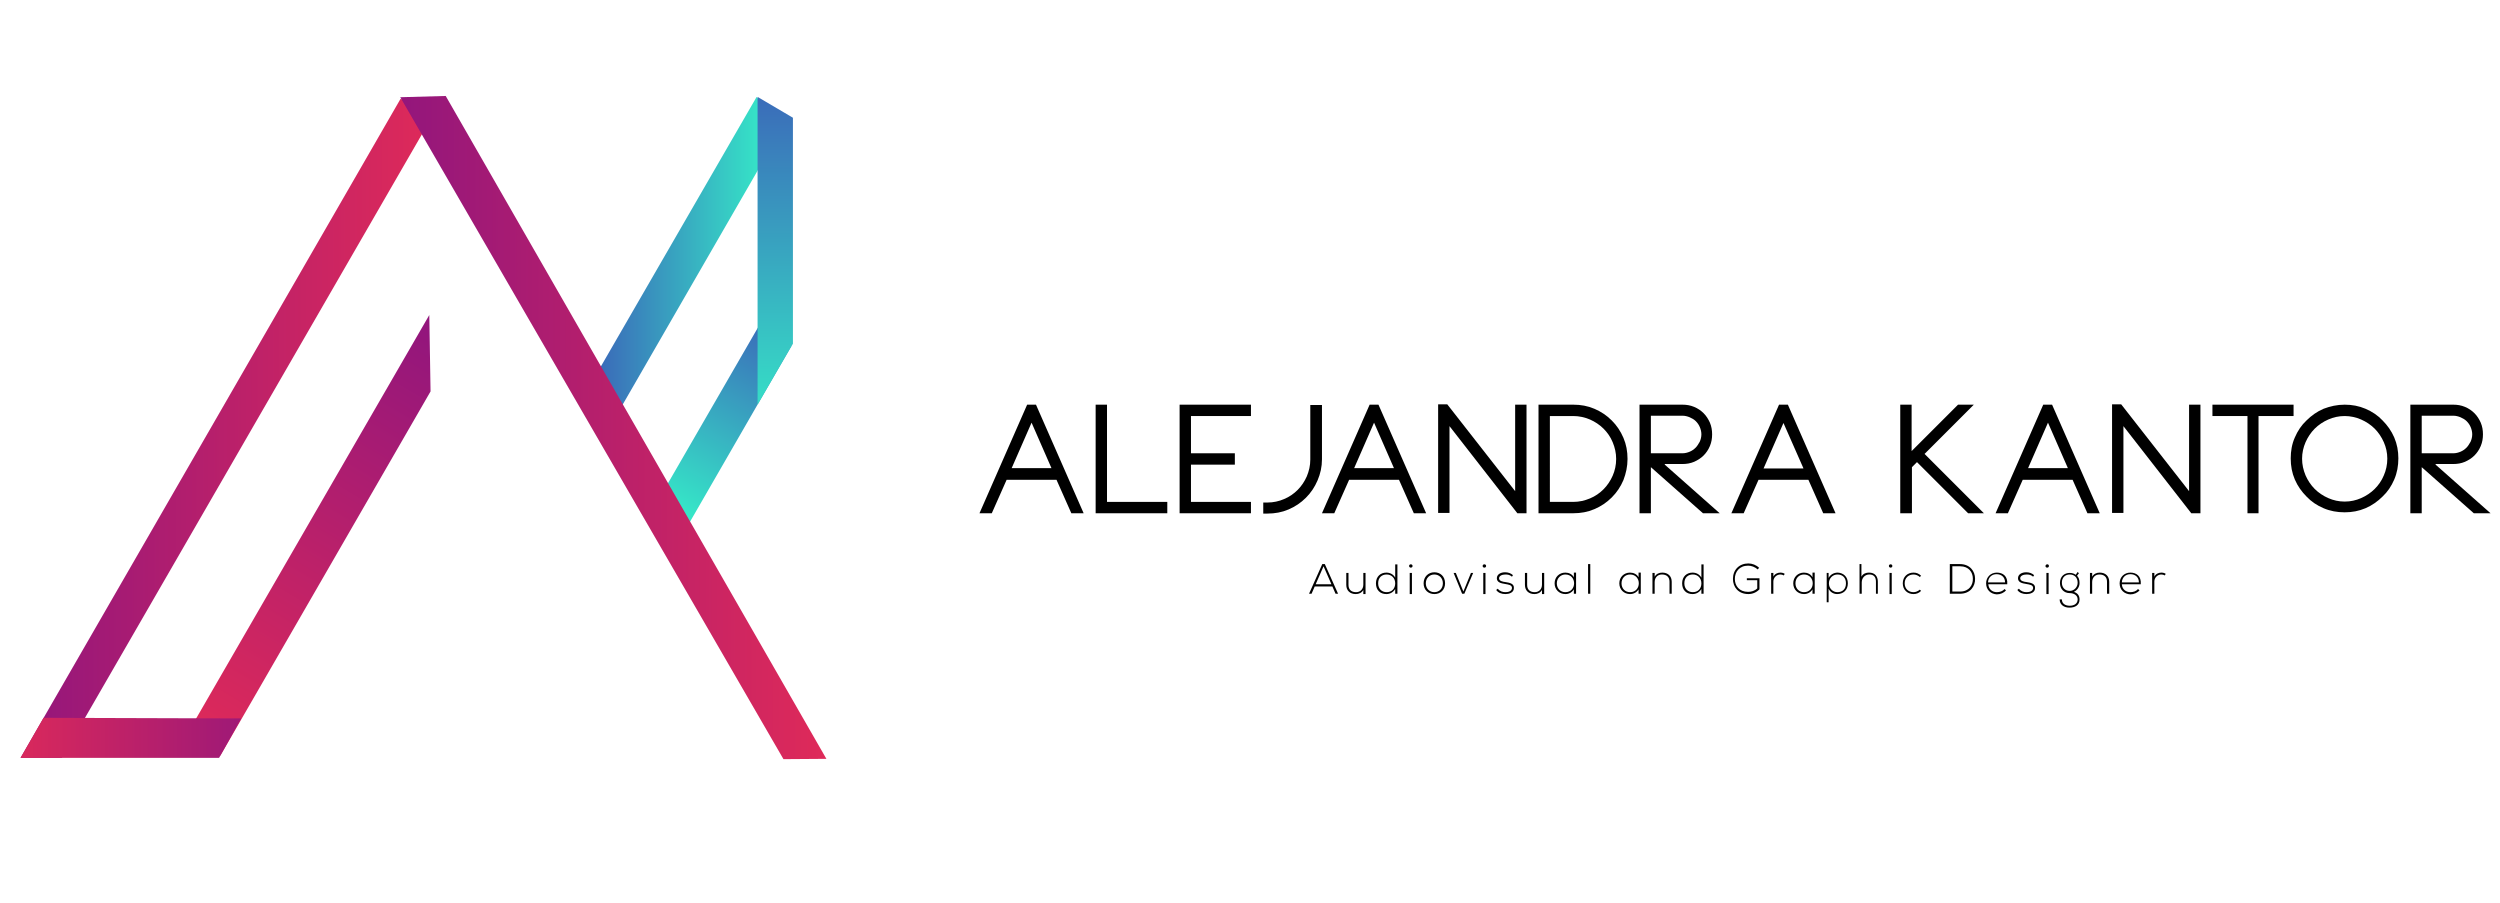 <?xml version="1.0" encoding="utf-8"?>
<!-- Generator: Adobe Illustrator 21.1.0, SVG Export Plug-In . SVG Version: 6.00 Build 0)  -->
<svg version="1.1" id="Capa_1" xmlns="http://www.w3.org/2000/svg" xmlns:xlink="http://www.w3.org/1999/xlink" x="0px" y="0px"
	 viewBox="0 0 792 286" style="enable-background:new 0 0 792 286;" xml:space="preserve">
<style type="text/css">
	.st0{fill:none;stroke:#000000;stroke-width:10;stroke-miterlimit:10;}
	.st1{fill:url(#SVGID_1_);}
	.st2{fill:url(#SVGID_2_);}
	.st3{fill:url(#SVGID_3_);}
	.st4{fill:url(#SVGID_4_);}
	.st5{fill:url(#SVGID_5_);}
	.st6{fill:url(#SVGID_6_);}
	.st7{fill:url(#SVGID_7_);}
</style>
<path class="st0" d="M900.6-296.8"/>
<g>
	<linearGradient id="SVGID_1_" gradientUnits="userSpaceOnUse" x1="6.496" y1="135.721" x2="137.463" y2="135.721">
		<stop  offset="0" style="stop-color:#93167C"/>
		<stop  offset="1" style="stop-color:#DF2A59"/>
	</linearGradient>
	<polygon class="st1" points="6.5,240.1 19.6,240.1 137.5,35.9 126.9,31.3 	"/>
	<linearGradient id="SVGID_2_" gradientUnits="userSpaceOnUse" x1="185.932" y1="82.352" x2="247.593" y2="82.352">
		<stop  offset="0" style="stop-color:#3B61B8"/>
		<stop  offset="1" style="stop-color:#35F4C9"/>
	</linearGradient>
	<polygon class="st2" points="185.9,123.8 193.9,134 247.6,40.9 239.7,30.7 	"/>
	<linearGradient id="SVGID_3_" gradientUnits="userSpaceOnUse" x1="248.361" y1="99.988" x2="211.263" y2="167.487">
		<stop  offset="0" style="stop-color:#3B61B8"/>
		<stop  offset="1" style="stop-color:#35F4C9"/>
	</linearGradient>
	<polygon class="st3" points="208.2,159 218.3,165.8 250.7,109.6 241.2,101.9 	"/>
	<linearGradient id="SVGID_4_" gradientUnits="userSpaceOnUse" x1="139.473" y1="107.746" x2="63.299" y2="236.54">
		<stop  offset="0" style="stop-color:#93167C"/>
		<stop  offset="1" style="stop-color:#DF2A59"/>
	</linearGradient>
	<polygon class="st4" points="60.7,230.1 69.8,239.4 136.4,124 136,99.8 	"/>
	<linearGradient id="SVGID_5_" gradientUnits="userSpaceOnUse" x1="245.599" y1="21.264" x2="245.599" y2="147.54">
		<stop  offset="0" style="stop-color:#3B61B8"/>
		<stop  offset="1" style="stop-color:#35F4C9"/>
	</linearGradient>
	<polygon class="st5" points="251.2,108.9 240,128.2 240,30.7 251.2,37.3 	"/>
	<linearGradient id="SVGID_6_" gradientUnits="userSpaceOnUse" x1="90.225" y1="233.736" x2="-0.884" y2="233.736">
		<stop  offset="0" style="stop-color:#93167C"/>
		<stop  offset="1" style="stop-color:#DF2A59"/>
	</linearGradient>
	<polygon class="st6" points="69.4,240.1 76.4,227.6 13.8,227.4 6.5,240.1 	"/>
	<linearGradient id="SVGID_7_" gradientUnits="userSpaceOnUse" x1="126.808" y1="135.456" x2="261.836" y2="135.456">
		<stop  offset="0" style="stop-color:#93167C"/>
		<stop  offset="1" style="stop-color:#DF2A59"/>
	</linearGradient>
	<polygon class="st7" points="261.8,240.4 248.2,240.5 126.8,30.8 141.2,30.4 	"/>
</g>
<g>
	<path d="M328.2,128.2l15.1,34.4h-3.9l-4.7-10.6h-15.8l-4.7,10.6h-3.9l15.1-34.4H328.2z M333.1,148.3l-6.3-14.4l-6.3,14.4H333.1z"/>
	<path d="M369.8,159v3.6h-22.7v-34.4h3.6V159H369.8z"/>
	<path d="M373.7,128.2h22.6v3.6h-19v11.8h13.9v3.6h-13.9V159h19v3.6h-22.6V128.2z"/>
	<path d="M418.8,128.2v17.3c0,2.4-0.5,4.6-1.4,6.7c-0.9,2.1-2.1,3.9-3.7,5.5c-1.6,1.6-3.4,2.8-5.5,3.7c-2.1,0.9-4.3,1.3-6.7,1.3
		h-1.3v-3.5h1.3c1.9,0,3.7-0.4,5.3-1.1c1.7-0.7,3.1-1.7,4.3-2.9c1.2-1.2,2.2-2.7,2.9-4.3c0.7-1.7,1.1-3.4,1.1-5.3v-17.3H418.8z"/>
	<path d="M436.7,128.2l15.1,34.4h-3.9l-4.7-10.6h-15.8l-4.7,10.6h-3.9l15.1-34.4H436.7z M441.6,148.3l-6.3-14.4l-6.3,14.4H441.6z"/>
	<path d="M480,128.2h3.6v34.4h-2.9L459.2,135v27.5h-3.6v-34.4h2.9l21.5,27.5V128.2z"/>
	<path d="M505.1,129.5c2.1,0.9,3.9,2.1,5.5,3.7c1.6,1.6,2.8,3.4,3.7,5.5c0.9,2.1,1.3,4.3,1.3,6.7c0,2.4-0.5,4.6-1.3,6.7
		c-0.9,2.1-2.1,3.9-3.7,5.5c-1.6,1.6-3.4,2.8-5.5,3.7c-2.1,0.9-4.3,1.3-6.7,1.3h-11v-34.4h11C500.8,128.2,503,128.6,505.1,129.5z
		 M503.7,157.9c1.7-0.7,3.1-1.7,4.3-2.9c1.2-1.2,2.2-2.7,2.9-4.3c0.7-1.6,1.1-3.4,1.1-5.3c0-1.9-0.4-3.6-1.1-5.3
		c-0.7-1.7-1.7-3.1-2.9-4.3c-1.2-1.2-2.7-2.2-4.3-2.9c-1.7-0.7-3.4-1.1-5.3-1.1h-7.4V159h7.4C500.3,159,502,158.6,503.7,157.9z"/>
	<path d="M527.4,147.2l17.4,15.4h-5.3L523,148v14.6h-3.6v-34.4h13.6c1.3,0,2.5,0.2,3.7,0.7c1.2,0.5,2.2,1.2,3,2c0.9,0.9,1.5,1.9,2,3
		c0.5,1.2,0.7,2.4,0.7,3.7c0,1.3-0.2,2.5-0.7,3.7c-0.5,1.2-1.2,2.2-2,3c-0.9,0.9-1.9,1.5-3,2c-1.2,0.5-2.4,0.7-3.7,0.7H527.4z
		 M523,143.6h10c0.8,0,1.6-0.2,2.3-0.5c0.7-0.3,1.3-0.7,1.9-1.3c0.5-0.5,0.9-1.2,1.3-1.9c0.3-0.7,0.5-1.5,0.5-2.3
		c0-0.8-0.2-1.6-0.5-2.3c-0.3-0.7-0.7-1.3-1.3-1.9c-0.5-0.5-1.2-0.9-1.9-1.2c-0.7-0.3-1.5-0.5-2.3-0.5h-10V143.6z"/>
	<path d="M566.4,128.2l15.1,34.4h-3.9l-4.7-10.6h-15.8l-4.7,10.6h-3.9l15.1-34.4H566.4z M571.3,148.3L565,134l-6.3,14.4H571.3z"/>
	<path d="M628.5,162.6h-5l-16.2-16.2l-1.6,1.6v14.6H602v-34.4h3.6v14.7l14.7-14.7h5l-15.6,15.6L628.5,162.6z"/>
	<path d="M650.1,128.2l15.1,34.4h-3.9l-4.7-10.6h-15.8l-4.7,10.6h-3.9l15.1-34.4H650.1z M655.1,148.3l-6.3-14.4l-6.3,14.4H655.1z"/>
	<path d="M693.5,128.2h3.6v34.4h-2.9L672.7,135v27.5h-3.6v-34.4h2.9l21.5,27.5V128.2z"/>
	<path d="M700.9,128.2h25.7v3.6h-11.1v30.8H712v-30.8h-11.1V128.2z"/>
	<path d="M742.8,128.2c2.3,0,4.5,0.4,6.6,1.3c2.1,0.9,3.9,2.1,5.4,3.7c1.5,1.5,2.8,3.3,3.7,5.4c0.9,2.1,1.3,4.3,1.3,6.6
		c0,2.4-0.4,4.6-1.3,6.7c-0.9,2.1-2.1,3.9-3.7,5.4c-1.5,1.5-3.3,2.8-5.4,3.7c-2.1,0.9-4.3,1.3-6.6,1.3c-2.4,0-4.6-0.4-6.7-1.3
		c-2.1-0.9-3.9-2.1-5.4-3.7c-1.5-1.5-2.8-3.3-3.7-5.4c-0.9-2.1-1.3-4.3-1.3-6.7c0-2.3,0.4-4.6,1.3-6.6c0.9-2.1,2.1-3.9,3.7-5.4
		c1.5-1.5,3.3-2.8,5.4-3.7C738.2,128.7,740.4,128.2,742.8,128.2z M742.8,158.9c1.9,0,3.6-0.4,5.2-1.1c1.6-0.7,3.1-1.7,4.3-2.9
		c1.2-1.2,2.2-2.6,2.9-4.3c0.7-1.6,1.1-3.4,1.1-5.3c0-1.9-0.4-3.6-1.1-5.2s-1.7-3.1-2.9-4.3c-1.2-1.2-2.7-2.2-4.3-2.9
		c-1.6-0.7-3.4-1.1-5.2-1.1c-1.9,0-3.6,0.4-5.2,1.1c-1.6,0.7-3.1,1.7-4.3,2.9c-1.2,1.2-2.2,2.7-2.9,4.3c-0.7,1.6-1.1,3.4-1.1,5.2
		c0,1.9,0.4,3.6,1.1,5.3c0.7,1.6,1.7,3.1,2.9,4.3c1.2,1.2,2.7,2.2,4.3,2.9C739.2,158.5,740.9,158.9,742.8,158.9z"/>
	<path d="M771.6,147.2l17.4,15.4h-5.3L767.2,148v14.6h-3.6v-34.4h13.6c1.3,0,2.5,0.2,3.7,0.7c1.2,0.5,2.2,1.2,3,2
		c0.9,0.9,1.5,1.9,2,3c0.5,1.2,0.7,2.4,0.7,3.7c0,1.3-0.2,2.5-0.7,3.7c-0.5,1.2-1.2,2.2-2,3c-0.9,0.9-1.9,1.5-3,2
		c-1.2,0.5-2.4,0.7-3.7,0.7H771.6z M767.2,143.6h10c0.8,0,1.6-0.2,2.3-0.5c0.7-0.3,1.3-0.7,1.9-1.3c0.5-0.5,0.9-1.2,1.3-1.9
		c0.3-0.7,0.5-1.5,0.5-2.3c0-0.8-0.2-1.6-0.5-2.3c-0.3-0.7-0.7-1.3-1.3-1.9c-0.5-0.5-1.2-0.9-1.9-1.2c-0.7-0.3-1.5-0.5-2.3-0.5h-10
		V143.6z"/>
</g>
<g>
	<path d="M423.1,188.1l-1-2.3h-5.6l-1,2.3h-0.8l4.2-9.4h0.8l4.2,9.4H423.1z M421.8,185.1l-2.5-5.7l-2.5,5.7H421.8z"/>
	<path d="M431.9,188.1v-1.2c-0.5,0.9-1.4,1.3-2.4,1.3c-1.8,0-3-1.1-3-2.9v-3.8h0.7v3.8c0,1.5,0.9,2.3,2.4,2.3c1.4,0,2.3-1,2.3-2.4
		v-3.7h0.7v6.7H431.9z"/>
	<path d="M442.7,178.7v9.4H442v-1.5c-0.6,1-1.6,1.6-2.8,1.6c-1.9,0-3.3-1.2-3.3-3.4c0-2.2,1.5-3.4,3.3-3.4c1.1,0,2.2,0.5,2.8,1.6
		v-4.2H442.7z M436.6,184.8c0,1.8,1.2,2.8,2.7,2.8c1.6,0,2.7-1.1,2.7-2.8s-1.2-2.8-2.7-2.8C437.8,182,436.6,182.9,436.6,184.8z"/>
	<path d="M447.5,179.3c0,0.7-1.1,0.7-1.1,0C446.4,178.6,447.5,178.6,447.5,179.3z M446.6,181.5v6.7h0.7v-6.7H446.6z"/>
	<path d="M451,184.8c0-2.1,1.5-3.5,3.4-3.5c1.9,0,3.4,1.3,3.4,3.5c0,2.1-1.5,3.4-3.4,3.4C452.5,188.2,451,186.9,451,184.8z
		 M457.1,184.8c0-1.7-1.2-2.8-2.7-2.8c-1.5,0-2.7,1.1-2.7,2.8s1.2,2.8,2.7,2.8C455.9,187.6,457.1,186.5,457.1,184.8z"/>
	<path d="M460.5,181.5h0.7l2.4,5.9l2.4-5.9h0.7l-2.8,6.6h-0.7L460.5,181.5z"/>
	<path d="M470.8,179.3c0,0.7-1.1,0.7-1.1,0C469.7,178.6,470.8,178.6,470.8,179.3z M469.9,181.5v6.7h0.7v-6.7H469.9z"/>
	<path d="M479,182.7c-0.7-0.6-1.3-0.7-2.1-0.7c-1,0-2,0.4-2,1.2c0,0.9,1.2,1.1,2,1.2c1.2,0.2,2.8,0.4,2.7,1.9c0,1.5-1.6,1.9-2.7,1.9
		c-1.2,0-2.3-0.4-2.9-1.3l0.5-0.4c0.6,0.8,1.5,1.1,2.4,1.1c0.8,0,2-0.2,2.1-1.3c0-1-1.1-1.1-2.2-1.3c-1.3-0.2-2.6-0.5-2.6-1.8
		c0-1.3,1.3-1.9,2.6-1.9c1,0,1.8,0.3,2.5,0.9L479,182.7z"/>
	<path d="M488.5,188.1v-1.2c-0.5,0.9-1.4,1.3-2.4,1.3c-1.8,0-3-1.1-3-2.9v-3.8h0.7v3.8c0,1.5,0.9,2.3,2.4,2.3c1.4,0,2.3-1,2.3-2.4
		v-3.7h0.7v6.7H488.5z"/>
	<path d="M499.3,181.5c0,2.2,0,4.4,0,6.6h-0.7v-1.4c-0.6,1-1.6,1.5-2.7,1.5c-1.9,0-3.4-1.4-3.4-3.4c0-2,1.5-3.4,3.4-3.4
		c1.1,0,2.2,0.5,2.7,1.5v-1.5H499.3z M493.2,184.8c0,1.7,1.2,2.8,2.7,2.8c3.7,0,3.7-5.6,0-5.6C494.5,182,493.2,183.1,493.2,184.8z"
		/>
	<path d="M503.8,178.7v9.4h-0.7v-9.4H503.8z"/>
	<path d="M519.8,181.5c0,2.2,0,4.4,0,6.6h-0.7v-1.4c-0.6,1-1.6,1.5-2.7,1.5c-1.9,0-3.4-1.4-3.4-3.4c0-2,1.5-3.4,3.4-3.4
		c1.1,0,2.2,0.5,2.7,1.5v-1.5H519.8z M513.7,184.8c0,1.7,1.2,2.8,2.7,2.8c3.7,0,3.7-5.6,0-5.6C514.9,182,513.7,183.1,513.7,184.8z"
		/>
	<path d="M524.2,181.5v1.2c0.5-0.9,1.4-1.3,2.4-1.3c1.8,0,3,1.1,3,2.9v3.8h-0.7v-3.8c0-1.5-0.9-2.3-2.4-2.3c-1.4,0-2.3,1-2.3,2.4
		v3.7h-0.7v-6.6H524.2z"/>
	<path d="M539.7,178.7v9.4H539v-1.5c-0.6,1-1.6,1.6-2.8,1.6c-1.9,0-3.3-1.2-3.3-3.4c0-2.2,1.5-3.4,3.3-3.4c1.1,0,2.2,0.5,2.8,1.6
		v-4.2H539.7z M533.6,184.8c0,1.8,1.2,2.8,2.7,2.8c1.6,0,2.7-1.1,2.7-2.8s-1.2-2.8-2.7-2.8C534.8,182,533.6,182.9,533.6,184.8z"/>
	<path d="M556.8,180.4c-0.8-0.8-2-1.2-3-1.2c-2.8,0-4.2,2-4.2,4.2c0,2.2,1.4,4.1,4.2,4.1c1,0,2.1-0.3,2.9-1.1v-2.6h-3.3v-0.6h4v3.5
		c-1,1-2.2,1.5-3.5,1.5c-3.2,0-4.9-2.2-4.9-4.8c0-2.9,2-4.9,4.9-4.9c1.2,0,2.5,0.5,3.4,1.4L556.8,180.4z"/>
	<path d="M561.8,181.5l0,1.2c0.4-0.9,1.4-1.3,2.2-1.3c0.5,0,1,0.1,1.4,0.4l-0.3,0.5c-0.3-0.2-0.7-0.3-1.1-0.3c-1.2,0-2.2,1-2.2,2.2
		v3.9h-0.7v-6.6H561.8z"/>
	<path d="M574.9,181.5c0,2.2,0,4.4,0,6.6h-0.7v-1.4c-0.6,1-1.6,1.5-2.7,1.5c-1.9,0-3.4-1.4-3.4-3.4c0-2,1.5-3.4,3.4-3.4
		c1.1,0,2.2,0.5,2.7,1.5v-1.5H574.9z M568.8,184.8c0,1.7,1.2,2.8,2.7,2.8c3.7,0,3.7-5.6,0-5.6C570,182,568.8,183.1,568.8,184.8z"/>
	<path d="M578.7,190.9v-9.4h0.6v1.6c0.5-1,1.6-1.7,2.9-1.7c1.8,0.1,3.2,1.3,3.2,3.4c0,2.2-1.5,3.4-3.4,3.4c-1.1,0-2.2-0.6-2.7-1.7
		v4.3H578.7z M584.8,184.8c0-1.9-1.2-2.8-2.7-2.8c-1.5,0-2.7,1.2-2.7,2.8c0,1.6,1.2,2.8,2.7,2.8
		C583.6,187.6,584.8,186.7,584.8,184.8z"/>
	<path d="M589.7,178.7v4c0.5-1,1.5-1.3,2.4-1.3c1.9,0,2.8,1.2,2.8,2.9v3.8h-0.6v-3.8c0-1.4-0.6-2.3-2.1-2.3c-1.4,0-2.4,1.1-2.4,2.5
		v3.6h-0.7v-9.4H589.7z"/>
	<path d="M599.5,179.3c0,0.7-1.1,0.7-1.1,0C598.4,178.6,599.5,178.6,599.5,179.3z M598.6,181.5v6.7h0.7v-6.7H598.6z"/>
	<path d="M608.6,187.2c-0.7,0.7-1.5,1-2.4,1c-1.9,0-3.4-1.3-3.4-3.4c0-2.1,1.5-3.4,3.4-3.4c0.9,0,1.7,0.3,2.4,1l-0.4,0.4
		c-0.5-0.5-1.3-0.8-2-0.8c-1.5,0-2.8,1-2.8,2.8s1.3,2.8,2.8,2.8c0.7,0,1.4-0.3,2-0.8L608.6,187.2z"/>
	<path d="M625.7,183.3c0.1,2.4-1.5,4.8-4.8,4.8c-1.1,0-2.1,0-3.2,0v-9.4c1.1,0,2.1,0,3.2,0C624.1,178.7,625.7,181,625.7,183.3z
		 M618.5,179.4v8h2.5c2.8,0,4.1-2.1,4-4.1c0-2-1.3-3.9-4-3.9H618.5z"/>
	<path d="M629.2,184.8c0-2,1.5-3.4,3.4-3.4c1.9,0,3.5,1.1,3.3,3.7h-6c0.1,1.6,1.3,2.5,2.7,2.5c0.9,0,1.9-0.3,2.4-1l0.5,0.4
		c-0.6,0.8-1.8,1.3-2.9,1.3C630.7,188.2,629.2,186.9,629.2,184.8z M635.2,184.5c0-1.6-1.1-2.6-2.7-2.6c-1.4,0-2.6,0.9-2.7,2.6H635.2
		z"/>
	<path d="M644.1,182.7c-0.7-0.6-1.3-0.7-2.1-0.7c-1,0-2,0.4-2,1.2c0,0.9,1.2,1.1,2,1.2c1.2,0.2,2.8,0.4,2.7,1.9
		c0,1.5-1.6,1.9-2.7,1.9c-1.2,0-2.3-0.4-2.9-1.3l0.5-0.4c0.6,0.8,1.5,1.1,2.4,1.1c0.8,0,2-0.2,2.1-1.3c0-1-1.1-1.1-2.2-1.3
		c-1.3-0.2-2.6-0.5-2.6-1.8c0-1.3,1.3-1.9,2.6-1.9c1,0,1.8,0.3,2.5,0.9L644.1,182.7z"/>
	<path d="M649.1,179.3c0,0.7-1.1,0.7-1.1,0C648.1,178.6,649.1,178.6,649.1,179.3z M648.3,181.5v6.7h0.7v-6.7H648.3z"/>
	<path d="M658.2,181.2l0.4,0.4l-0.6,0.8c0.5,0.5,0.8,1.2,0.8,2.3c0,1.2-0.7,2.3-1.8,2.8c1.2,0.4,1.8,1.2,1.8,2.4
		c0,1.8-1.4,2.6-3.2,2.6s-3.1-1-3.1-2.6h0.7c0,1.4,1.2,2,2.5,2s2.5-0.6,2.5-2c0-1.4-1.3-2-2.5-2c-1.9,0-3.1-1.4-3.1-3.2
		c0-2.1,1.4-3.2,3.1-3.2c0.7,0,1.4,0.2,1.9,0.6L658.2,181.2z M653.2,184.6c0,1.4,0.9,2.6,2.5,2.6c1.4,0,2.5-1.2,2.5-2.6
		c0-1.7-1.1-2.6-2.5-2.6C654.3,182,653.2,182.9,653.2,184.6z"/>
	<path d="M662.8,181.5v1.2c0.5-0.9,1.4-1.3,2.4-1.3c1.8,0,3,1.1,3,2.9v3.8h-0.7v-3.8c0-1.5-0.9-2.3-2.4-2.3c-1.4,0-2.3,1-2.3,2.4
		v3.7h-0.7v-6.6H662.8z"/>
	<path d="M671.5,184.8c0-2,1.5-3.4,3.4-3.4c1.9,0,3.5,1.1,3.3,3.7h-6c0.1,1.6,1.3,2.5,2.7,2.5c0.9,0,1.9-0.3,2.4-1l0.5,0.4
		c-0.6,0.8-1.8,1.3-2.9,1.3C673,188.2,671.5,186.9,671.5,184.8z M677.6,184.5c0-1.6-1.1-2.6-2.7-2.6c-1.4,0-2.6,0.9-2.7,2.6H677.6z"
		/>
	<path d="M682.5,181.5l0,1.2c0.4-0.9,1.4-1.3,2.2-1.3c0.5,0,1,0.1,1.4,0.4l-0.3,0.5c-0.3-0.2-0.7-0.3-1.1-0.3c-1.2,0-2.2,1-2.2,2.2
		v3.9h-0.7v-6.6H682.5z"/>
</g>
</svg>
